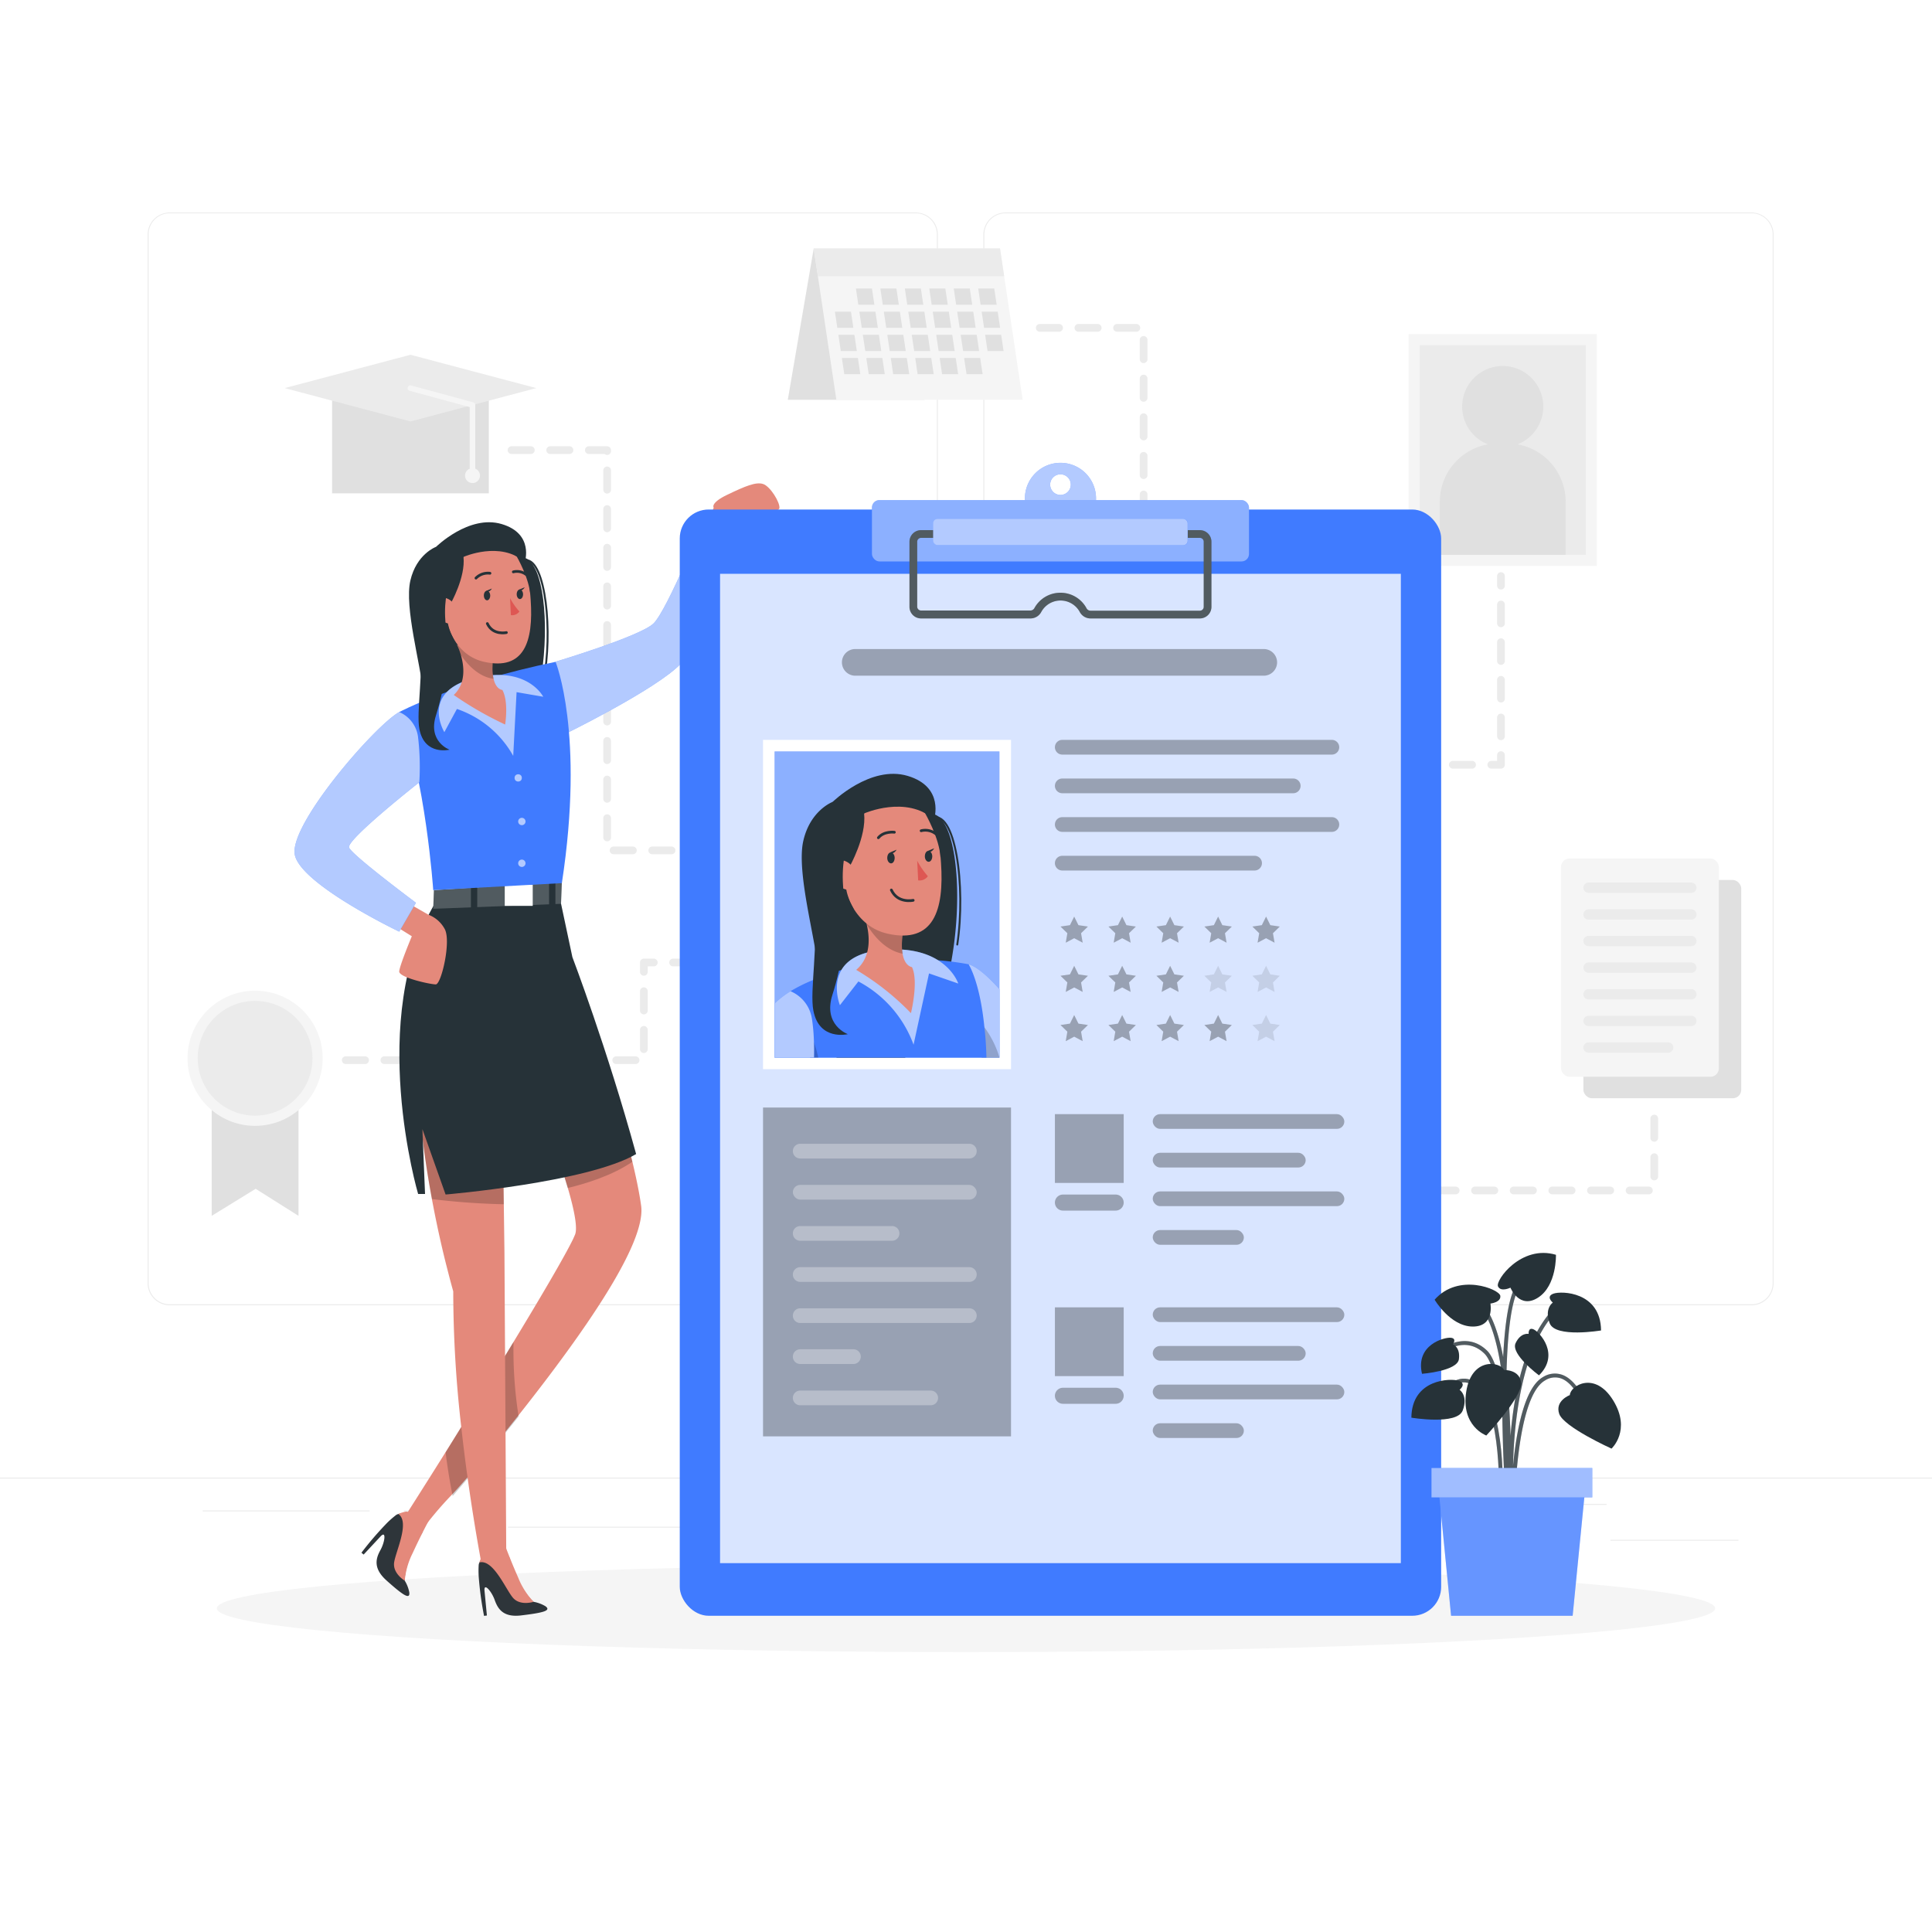 <svg class="animated" id="freepik_stories-profile-data" xmlns="http://www.w3.org/2000/svg" viewBox="0 0 500 500" version="1.1" xmlnsXlink="http://www.w3.org/1999/xlink" xmlnsSvgjs="http://svgjs.com/svgjs"><style>svg#freepik_stories-profile-data:not(.animated) .animable {opacity: 0;}svg#freepik_stories-profile-data.animated #freepik--background-complete--inject-52 {animation: 1s 1 forwards cubic-bezier(.36,-0.01,.5,1.38) fadeIn;animation-delay: 0s;}svg#freepik_stories-profile-data.animated #freepik--Shadow--inject-52 {animation: 1s 1 forwards cubic-bezier(.36,-0.01,.5,1.38) lightSpeedLeft;animation-delay: 0s;}svg#freepik_stories-profile-data.animated #freepik--Character--inject-52 {animation: 1s 1 forwards cubic-bezier(.36,-0.01,.5,1.38) fadeIn;animation-delay: 0s;}svg#freepik_stories-profile-data.animated #freepik--Clipboard--inject-52 {animation: 1s 1 forwards cubic-bezier(.36,-0.01,.5,1.38) zoomIn;animation-delay: 0s;}svg#freepik_stories-profile-data.animated #freepik--Plant--inject-52 {animation: 1s 1 forwards cubic-bezier(.36,-0.01,.5,1.38) slideUp;animation-delay: 0s;}            @keyframes fadeIn {                0% {                    opacity: 0;                }                100% {                    opacity: 1;                }            }                    @keyframes lightSpeedLeft {              from {                transform: translate3d(-50%, 0, 0) skewX(20deg);                opacity: 0;              }              60% {                transform: skewX(-10deg);                opacity: 1;              }              80% {                transform: skewX(2deg);              }              to {                opacity: 1;                transform: translate3d(0, 0, 0);              }            }                    @keyframes zoomIn {                0% {                    opacity: 0;                    transform: scale(0.5);                }                100% {                    opacity: 1;                    transform: scale(1);                }            }                    @keyframes slideUp {                0% {                    opacity: 0;                    transform: translateY(30px);                }                100% {                    opacity: 1;                    transform: inherit;                }            }        </style><g id="freepik--background-complete--inject-52" class="animable" style="transform-origin: 250px 228.23px;"><rect y="382.4" width="500" height="0.25" style="fill: rgb(235, 235, 235); transform-origin: 250px 382.525px;" id="elz37n48ryfh" class="animable"></rect><rect x="416.78" y="398.49" width="33.12" height="0.25" style="fill: rgb(235, 235, 235); transform-origin: 433.34px 398.615px;" id="elnyhaqp1pwm" class="animable"></rect><rect x="322.53" y="401.21" width="8.69" height="0.25" style="fill: rgb(235, 235, 235); transform-origin: 326.875px 401.335px;" id="elxvaztjmk2sh" class="animable"></rect><rect x="396.59" y="389.21" width="19.19" height="0.25" style="fill: rgb(235, 235, 235); transform-origin: 406.185px 389.335px;" id="ela7fl3n9lamq" class="animable"></rect><rect x="52.46" y="390.89" width="43.19" height="0.25" style="fill: rgb(235, 235, 235); transform-origin: 74.055px 391.015px;" id="elqmfb5t807sd" class="animable"></rect><rect x="104.56" y="390.89" width="6.33" height="0.25" style="fill: rgb(235, 235, 235); transform-origin: 107.725px 391.015px;" id="elklu88yiking" class="animable"></rect><rect x="131.47" y="395.11" width="93.68" height="0.25" style="fill: rgb(235, 235, 235); transform-origin: 178.31px 395.235px;" id="elxtf4pngazpq" class="animable"></rect><path d="M237,337.8H43.91a5.71,5.71,0,0,1-5.7-5.71V60.66A5.71,5.71,0,0,1,43.91,55H237a5.71,5.71,0,0,1,5.71,5.71V332.09A5.71,5.71,0,0,1,237,337.8ZM43.91,55.2a5.46,5.46,0,0,0-5.45,5.46V332.09a5.46,5.46,0,0,0,5.45,5.46H237a5.47,5.47,0,0,0,5.46-5.46V60.66A5.47,5.47,0,0,0,237,55.2Z" style="fill: rgb(235, 235, 235); transform-origin: 140.46px 196.4px;" id="eliqc4h7v2i7o" class="animable"></path><path d="M453.31,337.8H260.21a5.72,5.72,0,0,1-5.71-5.71V60.66A5.72,5.72,0,0,1,260.21,55h193.1A5.71,5.71,0,0,1,459,60.66V332.09A5.71,5.71,0,0,1,453.31,337.8ZM260.21,55.2a5.47,5.47,0,0,0-5.46,5.46V332.09a5.47,5.47,0,0,0,5.46,5.46h193.1a5.47,5.47,0,0,0,5.46-5.46V60.66a5.47,5.47,0,0,0-5.46-5.46Z" style="fill: rgb(235, 235, 235); transform-origin: 356.75px 196.4px;" id="elqwdigjlnbkq" class="animable"></path><rect x="364.54" y="86.47" width="48.73" height="59.99" style="fill: rgb(245, 245, 245); transform-origin: 388.905px 116.465px;" id="elpnxf8qcrfo" class="animable"></rect><rect x="367.41" y="89.33" width="43" height="54.25" style="fill: rgb(235, 235, 235); transform-origin: 388.91px 116.455px;" id="eltlszhlqseuq" class="animable"></rect><path d="M405.19,129.89v13.69H372.62V129.89A15.09,15.09,0,0,1,385.08,115a10.5,10.5,0,1,1,7.65,0A15.09,15.09,0,0,1,405.19,129.89Z" style="fill: rgb(224, 224, 224); transform-origin: 388.905px 119.151px;" id="eltqgg6wq4k7" class="animable"></path><rect x="85.94" y="100.44" width="40.57" height="27.24" style="fill: rgb(224, 224, 224); transform-origin: 106.225px 114.06px;" id="elgrcvu5u0wo9" class="animable"></rect><polygon points="106.23 91.81 73.67 100.44 106.23 109.07 138.79 100.44 106.23 91.81" style="fill: rgb(235, 235, 235); transform-origin: 106.23px 100.44px;" id="el6kg04jl27kp" class="animable"></polygon><path d="M123,121.31v-16.5a.72.72,0,0,0-.53-.69l-16.08-4.37a.72.72,0,0,0-.88.5.71.71,0,0,0,.5.88l15.56,4.23v15.93a1.93,1.93,0,1,0,1.43,0Z" style="fill: rgb(245, 245, 245); transform-origin: 114.849px 112.369px;" id="elfx6r2qusdzk" class="animable"></path><polygon points="210.59 64.29 203.88 103.47 239.25 103.47 210.59 64.29" style="fill: rgb(224, 224, 224); transform-origin: 221.565px 83.88px;" id="elj21ns5che3" class="animable"></polygon><polygon points="264.66 103.47 216.45 103.47 210.59 64.29 258.8 64.29 264.66 103.47" style="fill: rgb(245, 245, 245); transform-origin: 237.625px 83.88px;" id="elmxzftxypqv" class="animable"></polygon><polygon points="259.87 71.47 211.66 71.47 210.59 64.29 258.8 64.29 259.87 71.47" style="fill: rgb(235, 235, 235); transform-origin: 235.23px 67.88px;" id="el2vpg89j4huq" class="animable"></polygon><polygon points="226.29 78.86 222.13 78.86 221.51 74.66 225.66 74.66 226.29 78.86" style="fill: rgb(224, 224, 224); transform-origin: 223.9px 76.76px;" id="elsjrytss01qf" class="animable"></polygon><polygon points="232.62 78.86 228.46 78.86 227.84 74.66 231.99 74.66 232.62 78.86" style="fill: rgb(224, 224, 224); transform-origin: 230.23px 76.76px;" id="elmw7fnwxr4" class="animable"></polygon><polygon points="238.95 78.86 234.79 78.86 234.17 74.66 238.32 74.66 238.95 78.86" style="fill: rgb(224, 224, 224); transform-origin: 236.56px 76.76px;" id="elqbv9hocb29" class="animable"></polygon><polygon points="245.28 78.86 241.12 78.86 240.5 74.66 244.65 74.66 245.28 78.86" style="fill: rgb(224, 224, 224); transform-origin: 242.89px 76.76px;" id="eloujbp9x5iw" class="animable"></polygon><polygon points="251.61 78.86 247.45 78.86 246.83 74.66 250.98 74.66 251.61 78.86" style="fill: rgb(224, 224, 224); transform-origin: 249.22px 76.76px;" id="el7lo1vjz4dof" class="animable"></polygon><polygon points="257.94 78.86 253.78 78.86 253.16 74.66 257.31 74.66 257.94 78.86" style="fill: rgb(224, 224, 224); transform-origin: 255.55px 76.76px;" id="el0xs39zvmj1yd" class="animable"></polygon><polygon points="220.85 84.85 216.7 84.85 216.07 80.66 220.23 80.66 220.85 84.85" style="fill: rgb(224, 224, 224); transform-origin: 218.46px 82.755px;" id="elw7ywbrsja5" class="animable"></polygon><polygon points="227.19 84.85 223.03 84.85 222.4 80.66 226.56 80.66 227.19 84.85" style="fill: rgb(224, 224, 224); transform-origin: 224.795px 82.755px;" id="elbwb4tc2axv" class="animable"></polygon><polygon points="233.51 84.85 229.36 84.85 228.73 80.66 232.89 80.66 233.51 84.85" style="fill: rgb(224, 224, 224); transform-origin: 231.12px 82.755px;" id="eldlqdmaxcqg4" class="animable"></polygon><polygon points="239.84 84.85 235.69 84.85 235.06 80.66 239.22 80.66 239.84 84.85" style="fill: rgb(224, 224, 224); transform-origin: 237.45px 82.755px;" id="eldjiw3ese8e" class="animable"></polygon><polygon points="246.17 84.85 242.02 84.85 241.39 80.66 245.55 80.66 246.17 84.85" style="fill: rgb(224, 224, 224); transform-origin: 243.78px 82.755px;" id="elqe2paqbhman" class="animable"></polygon><polygon points="252.5 84.85 248.35 84.85 247.72 80.66 251.88 80.66 252.5 84.85" style="fill: rgb(224, 224, 224); transform-origin: 250.11px 82.755px;" id="el9wtkp6abpxq" class="animable"></polygon><polygon points="258.83 84.85 254.68 84.85 254.05 80.66 258.21 80.66 258.83 84.85" style="fill: rgb(224, 224, 224); transform-origin: 256.44px 82.755px;" id="elsou1d1iffar" class="animable"></polygon><polygon points="221.75 90.85 217.6 90.85 216.97 86.65 221.12 86.65 221.75 90.85" style="fill: rgb(224, 224, 224); transform-origin: 219.36px 88.75px;" id="ellhx1gzy2ebn" class="animable"></polygon><polygon points="228.08 90.85 223.93 90.85 223.3 86.65 227.45 86.65 228.08 90.85" style="fill: rgb(224, 224, 224); transform-origin: 225.69px 88.75px;" id="els57s63ovv9k" class="animable"></polygon><polygon points="234.41 90.85 230.26 90.85 229.63 86.65 233.78 86.65 234.41 90.85" style="fill: rgb(224, 224, 224); transform-origin: 232.02px 88.75px;" id="elaby1pbvove" class="animable"></polygon><polygon points="240.74 90.85 236.59 90.85 235.96 86.65 240.11 86.65 240.74 90.85" style="fill: rgb(224, 224, 224); transform-origin: 238.35px 88.75px;" id="elwpifa9flhv7" class="animable"></polygon><polygon points="247.07 90.85 242.92 90.85 242.29 86.65 246.44 86.65 247.07 90.85" style="fill: rgb(224, 224, 224); transform-origin: 244.68px 88.75px;" id="el5kfhvof17rg" class="animable"></polygon><polygon points="253.4 90.85 249.25 90.85 248.62 86.65 252.77 86.65 253.4 90.85" style="fill: rgb(224, 224, 224); transform-origin: 251.01px 88.75px;" id="elfzlnbl2xf2" class="animable"></polygon><polygon points="259.73 90.85 255.58 90.85 254.95 86.65 259.1 86.65 259.73 90.85" style="fill: rgb(224, 224, 224); transform-origin: 257.34px 88.75px;" id="el8hjsbamufm5" class="animable"></polygon><polygon points="222.65 96.84 218.5 96.84 217.87 92.65 222.02 92.65 222.65 96.84" style="fill: rgb(224, 224, 224); transform-origin: 220.26px 94.745px;" id="elw7prbk70sh" class="animable"></polygon><polygon points="228.98 96.84 224.82 96.84 224.2 92.65 228.35 92.65 228.98 96.84" style="fill: rgb(224, 224, 224); transform-origin: 226.59px 94.745px;" id="elxcrdtrn7n5o" class="animable"></polygon><polygon points="235.31 96.84 231.15 96.84 230.53 92.65 234.68 92.65 235.31 96.84" style="fill: rgb(224, 224, 224); transform-origin: 232.92px 94.745px;" id="elxj6pyiv8dc" class="animable"></polygon><polygon points="241.64 96.84 237.48 96.84 236.86 92.65 241.01 92.65 241.64 96.84" style="fill: rgb(224, 224, 224); transform-origin: 239.25px 94.745px;" id="elvfhmawe2s3q" class="animable"></polygon><polygon points="247.97 96.84 243.81 96.84 243.19 92.65 247.34 92.65 247.97 96.84" style="fill: rgb(224, 224, 224); transform-origin: 245.58px 94.745px;" id="elhgfsv8qrr7o" class="animable"></polygon><polygon points="254.3 96.84 250.14 96.84 249.51 92.65 253.67 92.65 254.3 96.84" style="fill: rgb(224, 224, 224); transform-origin: 251.905px 94.745px;" id="ely5cd12lfgv" class="animable"></polygon><rect x="409.78" y="227.74" width="40.85" height="56.49" rx="2.19" style="fill: rgb(224, 224, 224); transform-origin: 430.205px 255.985px;" id="elt7slhl958a" class="animable"></rect><rect x="403.99" y="222.18" width="40.85" height="56.49" rx="2.19" style="fill: rgb(245, 245, 245); transform-origin: 424.415px 250.425px;" id="el60objf5i4n6" class="animable"></rect><path d="M437.72,231.07H411.11a1.32,1.32,0,0,1-1.33-1.33h0a1.33,1.33,0,0,1,1.33-1.33h26.61a1.33,1.33,0,0,1,1.33,1.33h0A1.32,1.32,0,0,1,437.72,231.07Z" style="fill: rgb(235, 235, 235); transform-origin: 424.415px 229.74px;" id="el0rm4c8x7tlta" class="animable"></path><path d="M437.72,238H411.11a1.33,1.33,0,0,1-1.33-1.33h0a1.33,1.33,0,0,1,1.33-1.34h26.61a1.33,1.33,0,0,1,1.33,1.34h0A1.33,1.33,0,0,1,437.72,238Z" style="fill: rgb(235, 235, 235); transform-origin: 424.415px 236.665px;" id="elnr9qvngvhf" class="animable"></path><path d="M437.72,244.86H411.11a1.32,1.32,0,0,1-1.33-1.33h0a1.33,1.33,0,0,1,1.33-1.33h26.61a1.33,1.33,0,0,1,1.33,1.33h0A1.32,1.32,0,0,1,437.72,244.86Z" style="fill: rgb(235, 235, 235); transform-origin: 424.415px 243.53px;" id="elze919xxnz9" class="animable"></path><path d="M437.72,251.76H411.11a1.33,1.33,0,0,1-1.33-1.33h0a1.33,1.33,0,0,1,1.33-1.34h26.61a1.33,1.33,0,0,1,1.33,1.34h0A1.33,1.33,0,0,1,437.72,251.76Z" style="fill: rgb(235, 235, 235); transform-origin: 424.415px 250.425px;" id="elf7z61jooled" class="animable"></path><path d="M437.72,258.65H411.11a1.32,1.32,0,0,1-1.33-1.33h0a1.32,1.32,0,0,1,1.33-1.33h26.61a1.32,1.32,0,0,1,1.33,1.33h0A1.32,1.32,0,0,1,437.72,258.65Z" style="fill: rgb(235, 235, 235); transform-origin: 424.415px 257.32px;" id="el9zt73x8m2gs" class="animable"></path><path d="M437.72,265.55H411.11a1.33,1.33,0,0,1-1.33-1.34h0a1.33,1.33,0,0,1,1.33-1.33h26.61a1.33,1.33,0,0,1,1.33,1.33h0A1.33,1.33,0,0,1,437.72,265.55Z" style="fill: rgb(235, 235, 235); transform-origin: 424.415px 264.215px;" id="el9lpcm1zatjc" class="animable"></path><path d="M431.72,272.44H411.11a1.33,1.33,0,0,1-1.33-1.33h0a1.32,1.32,0,0,1,1.33-1.33h20.61a1.32,1.32,0,0,1,1.33,1.33h0A1.33,1.33,0,0,1,431.72,272.44Z" style="fill: rgb(235, 235, 235); transform-origin: 421.415px 271.11px;" id="elkefn235jran" class="animable"></path><line x1="388.45" y1="149.08" x2="388.45" y2="151.58" style="fill: none; stroke: rgb(235, 235, 235); stroke-linecap: round; stroke-linejoin: round; stroke-width: 2px; transform-origin: 388.45px 150.33px;" id="elddjme9cxub" class="animable"></line><line x1="388.45" y1="156.45" x2="388.45" y2="192.98" style="fill: none; stroke: rgb(235, 235, 235); stroke-linecap: round; stroke-linejoin: round; stroke-width: 2px; stroke-dasharray: 4.872, 4.872; transform-origin: 388.45px 174.715px;" id="el7h0cey2kyp" class="animable"></line><polyline points="388.45 195.42 388.45 197.92 385.95 197.92" style="fill: none; stroke: rgb(235, 235, 235); stroke-linecap: round; stroke-linejoin: round; stroke-width: 2px; transform-origin: 387.2px 196.67px;" id="el43wa2srvtz6" class="animable"></polyline><line x1="380.97" y1="197.92" x2="293.85" y2="197.92" style="fill: none; stroke: rgb(235, 235, 235); stroke-linecap: round; stroke-linejoin: round; stroke-width: 2px; stroke-dasharray: 4.978, 4.978; transform-origin: 337.41px 197.92px;" id="elua1vyk731u" class="animable"></line><polyline points="291.36 197.92 288.86 197.92 288.86 200.42" style="fill: none; stroke: rgb(235, 235, 235); stroke-linecap: round; stroke-linejoin: round; stroke-width: 2px; transform-origin: 290.11px 199.17px;" id="elhhkxtie1jet" class="animable"></polyline><line x1="288.86" y1="205.73" x2="288.86" y2="213.7" style="fill: none; stroke: rgb(235, 235, 235); stroke-linecap: round; stroke-linejoin: round; stroke-width: 2px; stroke-dasharray: 5.313, 5.313; transform-origin: 288.86px 209.715px;" id="elhdzqlebp2zq" class="animable"></line><polyline points="288.86 216.36 288.86 218.86 286.36 218.86" style="fill: none; stroke: rgb(235, 235, 235); stroke-linecap: round; stroke-linejoin: round; stroke-width: 2px; transform-origin: 287.61px 217.61px;" id="eli00845jo4v7" class="animable"></polyline><line x1="280.83" y1="218.86" x2="272.52" y2="218.86" style="fill: none; stroke: rgb(235, 235, 235); stroke-linecap: round; stroke-linejoin: round; stroke-width: 2px; stroke-dasharray: 5.537, 5.537; transform-origin: 276.675px 218.86px;" id="eln5fsc25vtm" class="animable"></line><line x1="269.75" y1="218.86" x2="267.25" y2="218.86" style="fill: none; stroke: rgb(235, 235, 235); stroke-linecap: round; stroke-linejoin: round; stroke-width: 2px; transform-origin: 268.5px 218.86px;" id="elwkayccgekcs" class="animable"></line><polyline points="428.12 289.48 428.12 308.09 288.86 308.09 288.86 249.09 269.09 249.09" style="fill: none; stroke: rgb(235, 235, 235); stroke-linecap: round; stroke-linejoin: round; stroke-width: 2px; stroke-dasharray: 5; transform-origin: 348.605px 278.59px;" id="elk2l9zq6iv5p" class="animable"></polyline><polyline points="269.09 84.85 295.97 84.85 295.97 189.15 246.83 189.15" style="fill: none; stroke: rgb(235, 235, 235); stroke-linecap: round; stroke-linejoin: round; stroke-width: 2px; stroke-dasharray: 5; transform-origin: 271.4px 137px;" id="eleznxg256tcq" class="animable"></polyline><polyline points="132.38 116.49 157.13 116.49 157.13 220.08 194.47 220.08" style="fill: none; stroke: rgb(235, 235, 235); stroke-linecap: round; stroke-linejoin: round; stroke-width: 2px; stroke-dasharray: 5; transform-origin: 163.425px 168.285px;" id="eldlag42cj9ai" class="animable"></polyline><polygon points="77.25 314.66 66.16 307.66 54.79 314.66 54.79 277.28 77.25 277.28 77.25 314.66" style="fill: rgb(224, 224, 224); transform-origin: 66.02px 295.97px;" id="el74keob67r9l" class="animable"></polygon><g id="elsfsj84feg9d"><circle cx="66.02" cy="273.88" r="17.49" style="fill: rgb(245, 245, 245); transform-origin: 66.02px 273.88px; transform: rotate(-45deg);" class="animable"></circle></g><g id="eleb5wr3wa1ju"><circle cx="66.02" cy="273.88" r="14.85" style="fill: rgb(235, 235, 235); transform-origin: 66.02px 273.88px; transform: rotate(-45deg);" class="animable"></circle></g><polyline points="89.48 274.37 166.63 274.37 166.63 249.09 194.47 249.09" style="fill: none; stroke: rgb(235, 235, 235); stroke-linecap: round; stroke-linejoin: round; stroke-width: 2px; stroke-dasharray: 5; transform-origin: 141.975px 261.73px;" id="el9oflp5jz4fc" class="animable"></polyline></g><g id="freepik--Shadow--inject-52" class="animable" style="transform-origin: 250px 416.24px;"><ellipse id="freepik--path--inject-52" cx="250" cy="416.24" rx="193.89" ry="11.32" style="fill: rgb(245, 245, 245); transform-origin: 250px 416.24px;" class="animable"></ellipse></g><g id="freepik--Character--inject-52" class="animable" style="transform-origin: 138.971px 271.644px;"><path d="M112.78,141.55s-5,1.85-6.58,8.7,2.62,21.63,3.29,28.62-7,21.16,12.93,22.45,22.81-53.09,13.58-56.89S112.78,141.55,112.78,141.55Z" style="fill: rgb(38, 50, 56); transform-origin: 123.439px 171.397px;" id="el3brfpacz1w" class="animable"></path><path d="M135.06,145.22c5.56-2.62,7.94,15.48,6,28.54" style="fill: none; stroke: rgb(38, 50, 56); stroke-linecap: round; stroke-linejoin: round; stroke-width: 0.5px; transform-origin: 138.393px 159.362px;" id="elryyyu2q0iv" class="animable"></path><path d="M182.33,137.91l2.37-6.52s-1-1.19,3.56-3.37,7.34-3.36,9.21-2.77,4.44,4.8,4.24,6.26S189.05,135,189.05,135l-1.78,5Z" style="fill: rgb(228, 137, 123); transform-origin: 192.026px 132.549px;" id="eljq8cu7jtu2" class="animable"></path><path d="M143.78,171.25s21.76-6.53,25.32-9.87,13.63-28.22,13.63-28.22l7.31,3s-7.49,28.9-13.82,35.59-30.66,18.55-30.66,18.55Z" style="fill: rgb(64, 123, 255); transform-origin: 166.91px 161.73px;" id="eld7h089oujgk" class="animable"></path><g id="el0xv9oadyhy0l"><path d="M143.78,171.25s21.76-6.53,25.32-9.87,13.63-28.22,13.63-28.22l7.31,3s-7.49,28.9-13.82,35.59-30.66,18.55-30.66,18.55Z" style="fill: rgb(255, 255, 255); opacity: 0.6; isolation: isolate; transform-origin: 166.91px 161.73px;" class="animable"></path></g><path d="M104.42,393.06l4.83,2.84a92.41,92.41,0,0,1,7.34-8.7h0c1.4-1.48,2.87-3.12,4.4-4.88,3.06-3.51,6.37-7.52,9.84-11.83l3.11-3.89C146,351.38,159.1,333.5,164,321.41c1.52-3.76,2.26-7,1.93-9.34-1-7.22-3.8-18.09-7-28.59-4.88-16.05-10.37-31.26-10.37-31.26l-13.49,22.85s4.14,9.87,7.91,20.38c3.71,10.32,7.06,21.27,5.82,24.12-.12.28-.27.61-.44,1-2.24,4.64-8.44,15.15-15.48,26.76l-2.15,3.53c-3.78,6.2-7.71,12.57-11.35,18.42-1.42,2.3-2.8,4.52-4.11,6.62C109.05,385.83,104.42,393.06,104.42,393.06Z" style="fill: rgb(228, 137, 123); transform-origin: 135.214px 324.06px;" id="elv84wop9q5gl" class="animable"></path><g id="el3nzr8thb35s"><path d="M134.22,366.59c-6.38,8-12.51,15.3-17.07,20.6-.65-3.26-1.31-7.12-1.83-11.33,5.27-8.46,11.72-18.9,17.58-28.57A110.64,110.64,0,0,0,134.22,366.59Z" style="opacity: 0.2; isolation: isolate; transform-origin: 124.77px 367.24px;" class="animable"></path></g><path d="M110.14,300.47c1.67,11.39,4,21.71,5.6,27.86.93,3.69,1.56,5.87,1.56,5.87a308.47,308.47,0,0,0,2.06,35c.51,4.58,1.06,9,1.63,13.07,2.1,15.14,4.31,26,4.31,26l5.75-.75-.22-37.09-.12-19.66-.16-26.75-.06-4.66-.28-20.34-.41-30-20-9C107.12,271.47,108.12,286.75,110.14,300.47Z" style="fill: rgb(228, 137, 123); transform-origin: 119.611px 334.145px;" id="el8mc0g3g3g6e" class="animable"></path><g id="ellv5yda8kz6"><path d="M163.66,300.66c-5.11,3.53-12,5.65-16.73,6.79-1.09-3.73-2.5-7.92-4-12-3.77-10.51-7.91-20.38-7.91-20.38l13.49-22.85s5.49,15.21,10.37,31.26C160.7,289.32,162.36,295.28,163.66,300.66Z" style="opacity: 0.2; isolation: isolate; transform-origin: 149.34px 279.835px;" class="animable"></path></g><g id="el53xwrwgpcdo"><path d="M130.38,311.66a185,185,0,0,1-18.59-1.34c-.58-3.13-1.15-6.44-1.65-9.85-2-13.72-3-29-.34-40.4l20,9,.41,30Z" style="opacity: 0.2; isolation: isolate; transform-origin: 119.284px 285.865px;" class="animable"></path></g><path d="M164.63,298.67c-12.51,7.35-49.31,10.47-49.31,10.47l-6-16.92L110,309h-1.79s-13.44-45.5,4.42-75.32l32-2.47,3.5,16.48S157.11,271.27,164.63,298.67Z" style="fill: rgb(38, 50, 56); transform-origin: 133.994px 270.175px;" id="elr4zezgb5js" class="animable"></path><path d="M141.16,415.69a9.06,9.06,0,0,0-3.06-1.14h0s-3.54-2.63-6.34-11.68l-4.21-.48a3.49,3.49,0,0,0-3.48,2,1.9,1.9,0,0,0-.18.57,24,24,0,0,0,0,3.06,85.44,85.44,0,0,0,1.38,10.17l.74-.1-.62-6.42c-.2-2.18,1.82.12,2.63,2.39s2.16,4.6,6.92,4C140.49,417.39,142.76,416.85,141.16,415.69Z" style="fill: rgb(46, 53, 58); transform-origin: 132.751px 410.283px;" id="elmktlz8rz2" class="animable"></path><path d="M130.6,399.67s1.5,4.09,3.5,8.59a19.58,19.58,0,0,0,4,6.29s-3.48,1.13-5.35-1.05-5.09-10.05-8.68-9.14a8.21,8.21,0,0,1,.8-1.83C125.41,401.64,130.6,399.67,130.6,399.67Z" style="fill: rgb(228, 137, 123); transform-origin: 131.085px 407.256px;" id="el6mgotx1u22" class="animable"></path><path d="M105.93,412.14a8.93,8.93,0,0,0-1.18-3.06h0s-.37-4.39,4.55-12.48l-2.43-3.47a3.49,3.49,0,0,0-3.78-1.31,2.24,2.24,0,0,0-.55.24,24.72,24.72,0,0,0-2.3,2,85,85,0,0,0-6.7,7.78l.57.48,4.4-4.72c1.5-1.59,1.11,1.45-.05,3.55s-2,4.67,1.56,7.87C104.21,412.76,106.12,414.1,105.93,412.14Z" style="fill: rgb(46, 53, 58); transform-origin: 101.42px 402.363px;" id="eluamu2wjwvb" class="animable"></path><path d="M110.93,393.6s-2.07,3.84-4.12,8.32a19.7,19.7,0,0,0-2.06,7.16s-3.14-1.85-2.75-4.7,4.15-10.46,1.09-12.56a8.66,8.66,0,0,1,1.9-.61C106,391,110.93,393.6,110.93,393.6Z" style="fill: rgb(228, 137, 123); transform-origin: 106.448px 400.139px;" id="elas65qpmv1sg" class="animable"></path><polygon points="112.3 230.37 112.12 235.2 145.19 233.91 145.41 228.2 112.3 230.37" style="fill: rgb(38, 50, 56); transform-origin: 128.765px 231.7px;" id="el7wbl4noytob" class="animable"></polygon><g id="elz9qyc7ab4f"><polygon points="112.3 230.37 112.12 235.2 145.19 233.91 145.41 228.2 112.3 230.37" style="fill: rgb(255, 255, 255); opacity: 0.2; isolation: isolate; transform-origin: 128.765px 231.7px;" class="animable"></polygon></g><g id="el3n3vtcmfcrs"><rect x="121.87" y="228.77" width="1.64" height="8.35" style="fill: rgb(38, 50, 56); transform-origin: 122.69px 232.945px; transform: rotate(-0.77deg);" class="animable"></rect></g><g id="elrmmj3q7e347"><rect x="130.63" y="228.95" width="7.24" height="5.49" style="fill: rgb(255, 255, 255); transform-origin: 134.25px 231.695px; transform: rotate(-2.96deg);" class="animable"></rect></g><g id="el4fi8wnyhdvw"><rect x="142.1" y="227.31" width="1.64" height="8.35" style="fill: rgb(38, 50, 56); transform-origin: 142.92px 231.485px; transform: rotate(-0.76deg);" class="animable"></rect></g><path d="M103.32,232.41l7.56,4.32a8,8,0,0,1,4.15,3.59c1.85,3-.81,14.44-2.25,14.44s-9.57-1.78-9.46-3.36,3.26-9.1,3.26-9.1l-7.31-4.55Z" style="fill: rgb(228, 137, 123); transform-origin: 107.466px 243.585px;" id="eltwuu30jkxc" class="animable"></path><path d="M112.12,230.36s-2-29.32-8.8-46.08c0,0,14-7.52,40.46-13,0,0,7.58,18.45,1.63,57.27Z" style="fill: rgb(64, 123, 255); transform-origin: 125.505px 200.82px;" id="el1a5ntk4e955" class="animable"></path><g id="el40p7v3i67yt"><circle cx="134.11" cy="201.32" r="0.94" style="fill: rgb(255, 255, 255); opacity: 0.6; isolation: isolate; transform-origin: 134.11px 201.32px;" class="animable"></circle></g><g id="ele0v3nziutal"><path d="M136,212.7a.95.95,0,0,1-1.89,0,.95.95,0,1,1,1.89,0Z" style="fill: rgb(255, 255, 255); opacity: 0.6; isolation: isolate; transform-origin: 135.055px 212.603px;" class="animable"></path></g><g id="elvw8yy9mmuh"><path d="M136,223.51a.95.95,0,0,1-1.89,0,.95.95,0,1,1,1.89,0Z" style="fill: rgb(255, 255, 255); opacity: 0.6; isolation: isolate; transform-origin: 135.055px 223.413px;" class="animable"></path></g><path d="M103.32,184.28c-6.22,3.42-28.77,29.34-27,37.05s27,19.78,27,19.78l4.33-7.47s-16.52-12.31-17.31-14.29,18.18-16.9,18.18-16.9a66,66,0,0,0-.35-11.87A8.13,8.13,0,0,0,103.32,184.28Z" style="fill: rgb(64, 123, 255); transform-origin: 92.431px 212.695px;" id="elfzm8s9lgt55" class="animable"></path><g id="ely61w2uc28be"><path d="M103.32,184.28c-6.22,3.42-28.77,29.34-27,37.05s27,19.78,27,19.78l4.33-7.47s-16.52-12.31-17.31-14.29,18.18-16.9,18.18-16.9a66,66,0,0,0-.35-11.87A8.13,8.13,0,0,0,103.32,184.28Z" style="fill: rgb(255, 255, 255); opacity: 0.6; isolation: isolate; transform-origin: 92.431px 212.695px;" class="animable"></path></g><path d="M115,189.48s-6.33-10.34,7.52-13.91,18.07,4.75,18.07,4.75l-6.9-1.19-.87,16.49a26.46,26.46,0,0,0-14.57-12.14Z" style="fill: rgb(64, 123, 255); transform-origin: 127.073px 185.15px;" id="elywg9orje7z" class="animable"></path><g id="elj2hck6f52ea"><path d="M115,189.48s-6.33-10.34,7.52-13.91,18.07,4.75,18.07,4.75l-6.9-1.19-.87,16.49a26.46,26.46,0,0,0-14.57-12.14Z" style="fill: rgb(255, 255, 255); opacity: 0.6; isolation: isolate; transform-origin: 127.073px 185.15px;" class="animable"></path></g><path d="M130.73,187.51a90.45,90.45,0,0,1-13.3-7.65c3.25-3.06,2.66-7.58,1.83-10.4a16.16,16.16,0,0,0-1-2.6l9.57,1.79a27.54,27.54,0,0,0-.37,4,12.07,12.07,0,0,0,.27,3c.65,2.86,2.28,2.9,2.28,2.9C131.71,181.68,130.73,187.51,130.73,187.51Z" style="fill: rgb(228, 137, 123); transform-origin: 124.221px 177.185px;" id="elgm69kpr677m" class="animable"></path><g id="el71ngq0vbuft"><path d="M127.48,172.68a12.07,12.07,0,0,0,.27,3c-3.8-.5-6.68-3.54-8.49-6.18a16.16,16.16,0,0,0-1-2.6l9.57,1.79A27.54,27.54,0,0,0,127.48,172.68Z" style="opacity: 0.2; isolation: isolate; transform-origin: 123.045px 171.29px;" class="animable"></path></g><path d="M125.58,141.71c10.31,0,11.17,5,11.76,13.57.74,10.72-1.65,18.34-12.06,16C111.15,168.16,111.75,141.71,125.58,141.71Z" style="fill: rgb(228, 137, 123); transform-origin: 126.203px 156.707px;" id="elnp9x8pw8arl" class="animable"></path><path d="M132,154.8a17.49,17.49,0,0,0,2.42,3.46,2.31,2.31,0,0,1-2.2.94Z" style="fill: rgb(222, 87, 83); transform-origin: 133.21px 157.011px;" id="elcu96fxowte" class="animable"></path><path d="M126.87,154.11c0,.68-.35,1.24-.8,1.25s-.84-.53-.85-1.22.34-1.24.79-1.25S126.85,153.42,126.87,154.11Z" style="fill: rgb(38, 50, 56); transform-origin: 126.045px 154.125px;" id="eluq7otdlnmhe" class="animable"></path><path d="M125.83,152.92l1.47-.61S126.59,153.58,125.83,152.92Z" style="fill: rgb(38, 50, 56); transform-origin: 126.565px 152.71px;" id="elww5m71syiz" class="animable"></path><path d="M135.37,153.79c0,.68-.35,1.24-.8,1.25s-.84-.54-.85-1.22.34-1.25.8-1.26S135.35,153.1,135.37,153.79Z" style="fill: rgb(38, 50, 56); transform-origin: 134.545px 153.8px;" id="elkmbczn91set" class="animable"></path><path d="M134.33,152.6l1.47-.61S135.09,153.25,134.33,152.6Z" style="fill: rgb(38, 50, 56); transform-origin: 135.065px 152.388px;" id="elpj6u619fmd" class="animable"></path><path d="M126.8,148.36a4.35,4.35,0,0,0-3.62,1.25" style="fill: none; stroke: rgb(38, 50, 56); stroke-linecap: round; stroke-linejoin: round; stroke-width: 0.708px; transform-origin: 124.99px 148.968px;" id="el25xljr9j2ej" class="animable"></path><path d="M132.85,148a3.9,3.9,0,0,1,3.32.69" style="fill: none; stroke: rgb(38, 50, 56); stroke-linecap: round; stroke-linejoin: round; stroke-width: 0.708px; transform-origin: 134.51px 148.287px;" id="elyc9ijl9lgis" class="animable"></path><path d="M116.62,156.23s3.91-6.84,3.33-12.12c0,0,5.88-6.06,13.79-.07,0,0,3.3,5.69,3.51,10.12,0,0,1.64-14.87-12.67-15.24s-14.3,20.58-6.92,26.84C117.66,165.76,114.2,160.5,116.62,156.23Z" style="fill: rgb(38, 50, 56); transform-origin: 125.042px 152.338px;" id="el23skdqdcf9" class="animable"></path><path d="M118,158a3.65,3.65,0,0,0-3.93-3.35c-2.58.28-3.82,5.57,2.6,6.86C117.57,161.68,118.09,160.79,118,158Z" style="fill: rgb(228, 137, 123); transform-origin: 114.993px 158.084px;" id="eltyll21t9k4h" class="animable"></path><path d="M131.05,163.71s-3.49.79-4.93-2.33" style="fill: none; stroke: rgb(38, 50, 56); stroke-linecap: round; stroke-linejoin: round; stroke-width: 0.708px; transform-origin: 128.585px 162.59px;" id="eljmc4j9ybz6o" class="animable"></path><path d="M120,144.11s9.52-4.22,15.82,1.35c0,0,2.47-7.34-6-9.84s-17,5.93-17,5.93Z" style="fill: rgb(38, 50, 56); transform-origin: 124.488px 140.308px;" id="elc6c1j5xg3jt" class="animable"></path><path d="M120,144.11s-5.55,5.48-4.75,16.4-.25,17.81-2.42,24.64,3.51,8.87,3.51,8.87-6.47,1.6-7.8-5.33c-.88-4.54,1.2-14.38.16-26.1S111.78,142.58,120,144.11Z" style="fill: rgb(38, 50, 56); transform-origin: 114.159px 169.054px;" id="elb6ykqe87tsj" class="animable"></path></g><g id="freepik--Clipboard--inject-52" class="animable" style="transform-origin: 274.445px 268.97px;"><path d="M274.45,119.78a9.2,9.2,0,1,0,9.2,9.2A9.2,9.2,0,0,0,274.45,119.78Zm0,8.31a2.67,2.67,0,1,1,2.67-2.67A2.67,2.67,0,0,1,274.45,128.09Z" style="fill: rgb(64, 123, 255); transform-origin: 274.45px 128.98px;" id="elc110fgbluzn" class="animable"></path><g id="elargk11b6f4n"><path d="M274.45,119.78a9.2,9.2,0,1,0,9.2,9.2A9.2,9.2,0,0,0,274.45,119.78Zm0,8.31a2.67,2.67,0,1,1,2.67-2.67A2.67,2.67,0,0,1,274.45,128.09Z" style="fill: rgb(255, 255, 255); opacity: 0.6; isolation: isolate; transform-origin: 274.45px 128.98px;" class="animable"></path></g><rect x="175.92" y="131.86" width="197.05" height="286.3" rx="7.49" style="fill: rgb(64, 123, 255); transform-origin: 274.445px 275.01px;" id="elqjgnr8hj0d" class="animable"></rect><g id="el43dht29jquj"><rect x="186.35" y="148.5" width="176.19" height="256.04" style="fill: rgb(255, 255, 255); opacity: 0.8; isolation: isolate; transform-origin: 274.445px 276.52px;" class="animable"></rect></g><rect x="225.66" y="129.42" width="97.58" height="15.88" rx="1.93" style="fill: rgb(64, 123, 255); transform-origin: 274.45px 137.36px;" id="el7xmetma0qq" class="animable"></rect><g id="elfmgvu28yomw"><rect x="225.66" y="129.42" width="97.58" height="15.88" rx="1.93" style="fill: rgb(255, 255, 255); opacity: 0.4; isolation: isolate; transform-origin: 274.45px 137.36px;" class="animable"></rect></g><path d="M310.52,160.05H282.28a3.15,3.15,0,0,1-2.82-1.64,5.67,5.67,0,0,0-10,0,3.16,3.16,0,0,1-2.82,1.64H238.37a3,3,0,0,1-3-3V140.2a3,3,0,0,1,3-3h72.15a3,3,0,0,1,3,3V157A3,3,0,0,1,310.52,160.05Zm-36.07-6.65a7.64,7.64,0,0,1,6.77,4.07,1.19,1.19,0,0,0,1.06.58h28.24a1,1,0,0,0,1-1V140.2a1,1,0,0,0-1-1H238.37a1,1,0,0,0-1,1V157a1,1,0,0,0,1,1h28.26a1.18,1.18,0,0,0,1.05-.58A7.65,7.65,0,0,1,274.45,153.4Z" style="fill: rgb(38, 50, 56); transform-origin: 274.445px 148.625px;" id="el1fsl6jn3bu9" class="animable"></path><g id="elfoerf7abw7"><g style="opacity: 0.2; isolation: isolate; transform-origin: 274.445px 148.625px;" class="animable"><path d="M310.52,160.05H282.28a3.15,3.15,0,0,1-2.82-1.64,5.67,5.67,0,0,0-10,0,3.16,3.16,0,0,1-2.82,1.64H238.37a3,3,0,0,1-3-3V140.2a3,3,0,0,1,3-3h72.15a3,3,0,0,1,3,3V157A3,3,0,0,1,310.52,160.05Zm-36.07-6.65a7.64,7.64,0,0,1,6.77,4.07,1.19,1.19,0,0,0,1.06.58h28.24a1,1,0,0,0,1-1V140.2a1,1,0,0,0-1-1H238.37a1,1,0,0,0-1,1V157a1,1,0,0,0,1,1h28.26a1.18,1.18,0,0,0,1.05-.58A7.65,7.65,0,0,1,274.45,153.4Z" style="fill: rgb(255, 255, 255); transform-origin: 274.445px 148.625px;" id="el7xig7q079ox" class="animable"></path></g></g><rect x="241.53" y="134.27" width="65.87" height="6.82" rx="1.16" style="fill: rgb(64, 123, 255); transform-origin: 274.465px 137.68px;" id="el3q5kyiimgal" class="animable"></rect><g id="elbsi1ztad0ih"><rect x="241.5" y="134.27" width="65.87" height="6.82" rx="1.16" style="fill: rgb(255, 255, 255); opacity: 0.6; isolation: isolate; transform-origin: 274.435px 137.68px;" class="animable"></rect></g><g id="eloo3x5jzv6"><rect x="273.01" y="288.34" width="17.8" height="17.8" style="opacity: 0.3; isolation: isolate; transform-origin: 281.91px 297.24px;" class="animable"></rect></g><g id="el2lcfmra5ev5"><path d="M288.73,313.3H275.09a2.08,2.08,0,0,1-2.08-2.08h0a2.08,2.08,0,0,1,2.08-2.07h13.64a2.08,2.08,0,0,1,2.08,2.07h0A2.08,2.08,0,0,1,288.73,313.3Z" style="opacity: 0.3; isolation: isolate; transform-origin: 281.91px 311.225px;" class="animable"></path></g><g id="el7xowphv0779"><rect x="298.33" y="288.34" width="49.58" height="3.81" rx="1.9" style="opacity: 0.3; isolation: isolate; transform-origin: 323.12px 290.245px;" class="animable"></rect></g><g id="elzqzcs82tx4r"><rect x="298.33" y="298.34" width="39.58" height="3.81" rx="1.9" style="opacity: 0.3; isolation: isolate; transform-origin: 318.12px 300.245px;" class="animable"></rect></g><g id="eldlrj8epbv6w"><rect x="298.33" y="308.34" width="49.58" height="3.81" rx="1.9" style="opacity: 0.3; isolation: isolate; transform-origin: 323.12px 310.245px;" class="animable"></rect></g><g id="el8k3qagnt4sb"><rect x="298.33" y="318.34" width="23.58" height="3.81" rx="1.9" style="opacity: 0.3; isolation: isolate; transform-origin: 310.12px 320.245px;" class="animable"></rect></g><g id="elvg3gx51hldk"><path d="M327.06,174.87H221.34a3.46,3.46,0,0,1-3.45-3.45h0a3.45,3.45,0,0,1,3.45-3.45H327.06a3.45,3.45,0,0,1,3.45,3.45h0A3.46,3.46,0,0,1,327.06,174.87Z" style="opacity: 0.3; isolation: isolate; transform-origin: 274.2px 171.42px;" class="animable"></path></g><g id="ellaemkgvmd8n"><path d="M344.69,195.29H274.91a1.91,1.91,0,0,1-1.9-1.91h0a1.9,1.9,0,0,1,1.9-1.9h69.78a1.9,1.9,0,0,1,1.9,1.9h0A1.91,1.91,0,0,1,344.69,195.29Z" style="opacity: 0.3; isolation: isolate; transform-origin: 309.8px 193.385px;" class="animable"></path></g><g id="elyt59pj5iomh"><path d="M334.69,205.29H274.91a1.91,1.91,0,0,1-1.9-1.91h0a1.9,1.9,0,0,1,1.9-1.9h59.78a1.9,1.9,0,0,1,1.9,1.9h0A1.91,1.91,0,0,1,334.69,205.29Z" style="opacity: 0.3; isolation: isolate; transform-origin: 304.8px 203.385px;" class="animable"></path></g><g id="el4akyges11b2"><path d="M344.69,215.29H274.91a1.91,1.91,0,0,1-1.9-1.91h0a1.9,1.9,0,0,1,1.9-1.9h69.78a1.9,1.9,0,0,1,1.9,1.9h0A1.91,1.91,0,0,1,344.69,215.29Z" style="opacity: 0.3; isolation: isolate; transform-origin: 309.8px 213.385px;" class="animable"></path></g><g id="elejee6gt05kl"><path d="M324.69,225.29H274.91a1.91,1.91,0,0,1-1.9-1.91h0a1.9,1.9,0,0,1,1.9-1.9h49.78a1.9,1.9,0,0,1,1.9,1.9h0A1.91,1.91,0,0,1,324.69,225.29Z" style="opacity: 0.3; isolation: isolate; transform-origin: 299.8px 223.385px;" class="animable"></path></g><g id="elc66qqx7zbar"><polygon points="278 237.21 279.1 239.43 281.56 239.79 279.78 241.52 280.2 243.97 278 242.81 275.81 243.97 276.23 241.52 274.45 239.79 276.9 239.43 278 237.21" style="opacity: 0.3; isolation: isolate; transform-origin: 278.005px 240.59px;" class="animable"></polygon></g><g id="el0tkhgnnep47m"><polygon points="290.42 237.21 291.52 239.43 293.97 239.79 292.19 241.52 292.61 243.97 290.42 242.81 288.22 243.97 288.64 241.52 286.86 239.79 289.32 239.43 290.42 237.21" style="opacity: 0.3; isolation: isolate; transform-origin: 290.415px 240.59px;" class="animable"></polygon></g><g id="eldcq6i4btwx9"><polygon points="302.83 237.21 303.93 239.43 306.39 239.79 304.61 241.52 305.03 243.97 302.83 242.81 300.63 243.97 301.05 241.52 299.28 239.79 301.73 239.43 302.83 237.21" style="opacity: 0.3; isolation: isolate; transform-origin: 302.835px 240.59px;" class="animable"></polygon></g><g id="eltj8mvi30g5"><polygon points="315.25 237.21 316.34 239.43 318.8 239.79 317.02 241.52 317.44 243.97 315.25 242.81 313.05 243.97 313.47 241.52 311.69 239.79 314.15 239.43 315.25 237.21" style="opacity: 0.3; isolation: isolate; transform-origin: 315.245px 240.59px;" class="animable"></polygon></g><g id="elr9620scyv9l"><polygon points="327.66 237.21 328.76 239.43 331.21 239.79 329.44 241.52 329.86 243.97 327.66 242.81 325.46 243.97 325.88 241.52 324.11 239.79 326.56 239.43 327.66 237.21" style="opacity: 0.3; isolation: isolate; transform-origin: 327.66px 240.59px;" class="animable"></polygon></g><g id="elu4cl67ty5b8"><polygon points="278 249.95 279.1 252.17 281.56 252.53 279.78 254.26 280.2 256.71 278 255.55 275.81 256.71 276.23 254.26 274.45 252.53 276.9 252.17 278 249.95" style="opacity: 0.3; isolation: isolate; transform-origin: 278.005px 253.33px;" class="animable"></polygon></g><g id="el5aiapl233rx"><polygon points="290.42 249.95 291.52 252.17 293.97 252.53 292.19 254.26 292.61 256.71 290.42 255.55 288.22 256.71 288.64 254.26 286.86 252.53 289.32 252.17 290.42 249.95" style="opacity: 0.3; isolation: isolate; transform-origin: 290.415px 253.33px;" class="animable"></polygon></g><g id="el7ik58n2hfbo"><polygon points="302.83 249.95 303.93 252.17 306.39 252.53 304.61 254.26 305.03 256.71 302.83 255.55 300.63 256.71 301.05 254.26 299.28 252.53 301.73 252.17 302.83 249.95" style="opacity: 0.3; isolation: isolate; transform-origin: 302.835px 253.33px;" class="animable"></polygon></g><g id="elk9l45or9z98"><polygon points="315.25 249.95 316.34 252.17 318.8 252.53 317.02 254.26 317.44 256.71 315.25 255.55 313.05 256.71 313.47 254.26 311.69 252.53 314.15 252.17 315.25 249.95" style="opacity: 0.1; isolation: isolate; transform-origin: 315.245px 253.33px;" class="animable"></polygon></g><g id="el3w05li5vi3b"><polygon points="327.66 249.95 328.76 252.17 331.21 252.53 329.44 254.26 329.86 256.71 327.66 255.55 325.46 256.71 325.88 254.26 324.11 252.53 326.56 252.17 327.66 249.95" style="opacity: 0.1; isolation: isolate; transform-origin: 327.66px 253.33px;" class="animable"></polygon></g><g id="elr6xhl6vc67e"><polygon points="278 262.69 279.1 264.91 281.56 265.27 279.78 267 280.2 269.45 278 268.29 275.81 269.45 276.23 267 274.45 265.27 276.9 264.91 278 262.69" style="opacity: 0.3; isolation: isolate; transform-origin: 278.005px 266.07px;" class="animable"></polygon></g><g id="el2kqppxqn6wf"><polygon points="290.42 262.69 291.52 264.91 293.97 265.27 292.19 267 292.61 269.45 290.42 268.29 288.22 269.45 288.64 267 286.86 265.27 289.32 264.91 290.42 262.69" style="opacity: 0.3; isolation: isolate; transform-origin: 290.415px 266.07px;" class="animable"></polygon></g><g id="el7n5rdzch72t"><polygon points="302.83 262.69 303.93 264.91 306.39 265.27 304.61 267 305.03 269.45 302.83 268.29 300.63 269.45 301.05 267 299.28 265.27 301.73 264.91 302.83 262.69" style="opacity: 0.3; isolation: isolate; transform-origin: 302.835px 266.07px;" class="animable"></polygon></g><g id="elh5jg5dqnvrs"><polygon points="315.25 262.69 316.34 264.91 318.8 265.27 317.02 267 317.44 269.45 315.25 268.29 313.05 269.45 313.47 267 311.69 265.27 314.15 264.91 315.25 262.69" style="opacity: 0.3; isolation: isolate; transform-origin: 315.245px 266.07px;" class="animable"></polygon></g><g id="elbnvbrbqyr7f"><polygon points="327.66 262.69 328.76 264.91 331.21 265.27 329.44 267 329.86 269.45 327.66 268.29 325.46 269.45 325.88 267 324.11 265.27 326.56 264.91 327.66 262.69" style="opacity: 0.1; isolation: isolate; transform-origin: 327.66px 266.07px;" class="animable"></polygon></g><g id="el685nv27jv2b"><rect x="273.01" y="338.34" width="17.8" height="17.8" style="opacity: 0.3; isolation: isolate; transform-origin: 281.91px 347.24px;" class="animable"></rect></g><g id="elshjcebmp0la"><path d="M288.73,363.3H275.09a2.08,2.08,0,0,1-2.08-2.08h0a2.08,2.08,0,0,1,2.08-2.07h13.64a2.08,2.08,0,0,1,2.08,2.07h0A2.08,2.08,0,0,1,288.73,363.3Z" style="opacity: 0.3; isolation: isolate; transform-origin: 281.91px 361.225px;" class="animable"></path></g><g id="elwsk49odswa"><rect x="298.33" y="338.34" width="49.58" height="3.81" rx="1.9" style="opacity: 0.3; isolation: isolate; transform-origin: 323.12px 340.245px;" class="animable"></rect></g><g id="elxrtx6hj6mpj"><rect x="298.33" y="348.34" width="39.58" height="3.81" rx="1.9" style="opacity: 0.3; isolation: isolate; transform-origin: 318.12px 350.245px;" class="animable"></rect></g><g id="elgnkg3c0ux98"><rect x="298.33" y="358.34" width="49.58" height="3.81" rx="1.9" style="opacity: 0.3; isolation: isolate; transform-origin: 323.12px 360.245px;" class="animable"></rect></g><g id="elcghwjzrwnmj"><rect x="298.33" y="368.34" width="23.58" height="3.81" rx="1.9" style="opacity: 0.3; isolation: isolate; transform-origin: 310.12px 370.245px;" class="animable"></rect></g><rect x="197.47" y="191.48" width="64.18" height="85.22" style="fill: rgb(255, 255, 255); transform-origin: 229.56px 234.09px;" id="el42i5zltcg23" class="animable"></rect><rect x="200.47" y="194.48" width="58.18" height="79.22" style="fill: rgb(64, 123, 255); transform-origin: 229.56px 234.09px;" id="el78at6j0ldvv" class="animable"></rect><g id="el4yicxybp2ap"><rect x="200.47" y="194.48" width="58.18" height="79.22" style="fill: rgb(255, 255, 255); opacity: 0.4; isolation: isolate; transform-origin: 229.56px 234.09px;" class="animable"></rect></g><path d="M258.65,256V273.7h-4.52a23.45,23.45,0,0,0-4.11-3.13,9.68,9.68,0,0,0-2.28-1c-6.79-1.84,3-20,3-20h0C253,250.29,255.81,252.85,258.65,256Z" style="fill: rgb(64, 123, 255); transform-origin: 251.996px 261.635px;" id="el4i9otx1mgeh" class="animable"></path><g id="el1fkjzn5qjli"><path d="M258.65,256V273.7h-4.52a23.45,23.45,0,0,0-4.11-3.13,9.68,9.68,0,0,0-2.28-1c-6.79-1.84,3-20,3-20h0C253,250.29,255.81,252.85,258.65,256Z" style="fill: rgb(255, 255, 255); opacity: 0.6; isolation: isolate; transform-origin: 251.996px 261.635px;" class="animable"></path></g><g id="elh38i6918nf6"><path d="M258.65,273.64v.06h-4.52a23.45,23.45,0,0,0-4.11-3.13l1.34-8.37a19.49,19.49,0,0,1,3.45,3.72h0A25.47,25.47,0,0,1,258.65,273.64Z" style="opacity: 0.2; isolation: isolate; transform-origin: 254.335px 267.95px;" class="animable"></path></g><path d="M246.19,248.84c-.14.72-.28,1.45-.44,2.17s-.38,1.71-.59,2.56c-2.18,8.77-5.78,16.45-10.94,20.13H216.58c-5.13-2.61-6.11-7-5.94-11.6.11-3.11.75-6.28,1-9a16.75,16.75,0,0,0,0-2.82c-.13-1.42-.4-3.13-.73-5-1.53-8.71-4.52-21.28-3-27.73,1.81-7.84,7.53-10,7.53-10s1.94-.13,4.92-.11c2.2,0,5,.11,7.93.39l.21,0a58.08,58.08,0,0,1,9.73,1.72l.73.21c.63.19,1.26.39,1.87.61,0,0,0,0,0,0,.4.14.79.29,1.18.45h0a4,4,0,0,1,1.34.93C247.88,216.4,249,233.45,246.19,248.84Z" style="fill: rgb(38, 50, 56); transform-origin: 227.606px 240.569px;" id="elgtacywnlq6v" class="animable"></path><path d="M240.92,211.79c6.35-3,9.09,17.71,6.82,32.66" style="fill: none; stroke: rgb(38, 50, 56); stroke-linecap: round; stroke-linejoin: round; stroke-width: 0.5px; transform-origin: 244.724px 227.974px;" id="eli090h66jpg" class="animable"></path><path d="M255.29,273.7H209.65c-.19-.86-.38-1.72-.58-2.57a103.37,103.37,0,0,0-4.47-14.62h0a42.5,42.5,0,0,1,5.84-2.89c.38-.17.77-.33,1.19-.49,1.58-.63,3.42-1.28,5.48-1.9l.66-.19c1.55-.45,3.22-.87,5-1.24h0a69.67,69.67,0,0,1,11.28-1.42s0,0,0,0a68.48,68.48,0,0,1,8.66.14h0c1.13.08,2.28.19,3.45.34,1.47.18,3,.41,4.51.7h0c.17.27,2.95,4.69,4.1,16.37h0C255.05,268.23,255.22,270.81,255.29,273.7Z" style="fill: rgb(64, 123, 255); transform-origin: 229.945px 261.002px;" id="elpjsz5n0g0jn" class="animable"></path><path d="M217.37,260.14s-5.22-12.86,11.08-14.31S248,254.54,248,254.54l-7.57-2.62-4,18.45A30.26,30.26,0,0,0,222.15,254Z" style="fill: rgb(64, 123, 255); transform-origin: 232.287px 258.029px;" id="el5hvjutlzvn6" class="animable"></path><g id="elmsekui1v0rd"><path d="M217.37,260.14s-5.22-12.86,11.08-14.31S248,254.54,248,254.54l-7.57-2.62-4,18.45A30.26,30.26,0,0,0,222.15,254Z" style="fill: rgb(255, 255, 255); opacity: 0.6; isolation: isolate; transform-origin: 232.287px 258.029px;" class="animable"></path></g><path d="M235.75,262.2A67.21,67.21,0,0,0,221.58,251c3.9-3.3,3.5-8.5,2.72-11.77a18.66,18.66,0,0,0-1-3l10.83,2.62a31.81,31.81,0,0,0-.67,4.58,14.15,14.15,0,0,0,.13,3.4c.57,3.31,2.43,3.45,2.43,3.45C237.79,254,235.75,262.2,235.75,262.2Z" style="fill: rgb(228, 137, 123); transform-origin: 229.161px 249.215px;" id="el1q4zjbx4plp" class="animable"></path><g id="elcpssyxd8tmf"><path d="M233.5,243.42a14.15,14.15,0,0,0,.13,3.4c-4.31-.8-7.42-4.45-9.33-7.57a18.66,18.66,0,0,0-1-3l10.83,2.62A31.81,31.81,0,0,0,233.5,243.42Z" style="opacity: 0.2; isolation: isolate; transform-origin: 228.715px 241.535px;" class="animable"></path></g><path d="M230.07,207.78c11.79,0,12.78,5.7,13.46,15.52.84,12.28-1.9,21-13.81,18.34C213.55,238.05,214.24,207.78,230.07,207.78Z" style="fill: rgb(228, 137, 123); transform-origin: 230.781px 224.95px;" id="eldl9mm9whmcj" class="animable"></path><path d="M237.37,222.76a20.34,20.34,0,0,0,2.76,4,2.6,2.6,0,0,1-2.51,1.08Z" style="fill: rgb(222, 87, 83); transform-origin: 238.75px 225.314px;" id="elu79io3w0ih" class="animable"></path><path d="M231.54,222c0,.79-.39,1.43-.92,1.44s-1-.61-1-1.4.39-1.42.91-1.43S231.52,221.18,231.54,222Z" style="fill: rgb(38, 50, 56); transform-origin: 230.58px 222.025px;" id="eldynbp8u3q4" class="animable"></path><path d="M230.35,220.61l1.69-.71S231.22,221.35,230.35,220.61Z" style="fill: rgb(38, 50, 56); transform-origin: 231.195px 220.36px;" id="elw7r63xqtkla" class="animable"></path><path d="M241.27,221.59c0,.79-.39,1.43-.92,1.44s-1-.61-1-1.4.39-1.42.91-1.43S241.25,220.81,241.27,221.59Z" style="fill: rgb(38, 50, 56); transform-origin: 240.31px 221.615px;" id="elfx87aoj4gp6" class="animable"></path><path d="M240.08,220.24l1.68-.7S241,221,240.08,220.24Z" style="fill: rgb(38, 50, 56); transform-origin: 240.92px 220px;" id="elokvm3ifcpup" class="animable"></path><path d="M231.46,215.38s-2.68-.35-4.14,1.43" style="fill: none; stroke: rgb(38, 50, 56); stroke-linecap: round; stroke-linejoin: round; stroke-width: 0.708px; transform-origin: 229.39px 216.081px;" id="ele8apdvm8n9u" class="animable"></path><path d="M238.39,215a4.43,4.43,0,0,1,3.79.79" style="fill: none; stroke: rgb(38, 50, 56); stroke-linecap: round; stroke-linejoin: round; stroke-width: 0.708px; transform-origin: 240.285px 215.328px;" id="elydrqc0ekvla" class="animable"></path><path d="M219.82,224.39s4.47-7.82,3.81-13.87c0,0,6.72-6.93,15.77-.08,0,0,3.79,6.52,4,11.58,0,0,1.88-17-14.5-17.43S212.56,228.14,221,235.3C221,235.3,217.05,229.28,219.82,224.39Z" style="fill: rgb(38, 50, 56); transform-origin: 229.435px 219.942px;" id="elotf55wwhy2g" class="animable"></path><path d="M221.37,226.4a4.19,4.19,0,0,0-4.49-3.83c-3,.32-4.38,6.38,3,7.85C220.9,230.63,221.5,229.6,221.37,226.4Z" style="fill: rgb(228, 137, 123); transform-origin: 217.925px 226.502px;" id="el2faa95wd7f4" class="animable"></path><path d="M236.33,233s-4,.9-5.65-2.67" style="fill: none; stroke: rgb(38, 50, 56); stroke-linecap: round; stroke-linejoin: round; stroke-width: 0.708px; transform-origin: 233.505px 231.716px;" id="elfdygw7ruokb" class="animable"></path><path d="M223.63,210.52s10.89-4.83,18.1,1.55c0,0,2.83-8.4-6.83-11.27s-19.48,6.79-19.48,6.79Z" style="fill: rgb(38, 50, 56); transform-origin: 228.768px 206.169px;" id="el0nrnu58c4owc" class="animable"></path><path d="M223.63,210.52s-6.36,6.27-5.44,18.76-.29,20.39-2.77,28.21,4,10.15,4,10.15-7.4,1.82-8.92-6.1c-1-5.2,1.38-16.46.18-29.87S214.27,208.77,223.63,210.52Z" style="fill: rgb(38, 50, 56); transform-origin: 216.939px 239.066px;" id="eluwyy77e4kh" class="animable"></path><g id="el8oadnoliuov"><path d="M211.76,273.7h-2.11c-.19-.86-.38-1.72-.58-2.57l1.59-1.39,0,0A32.74,32.74,0,0,1,211.76,273.7Z" style="opacity: 0.2; isolation: isolate; transform-origin: 210.415px 271.72px;" class="animable"></path></g><path d="M210.67,273.7h-10.2v-14a25.42,25.42,0,0,1,4.12-3.17h0a9.24,9.24,0,0,1,5.55,7.2,48.35,48.35,0,0,1,.51,6C210.7,271.16,210.69,272.53,210.67,273.7Z" style="fill: rgb(64, 123, 255); transform-origin: 205.578px 265.115px;" id="el5kn5my096wl" class="animable"></path><g id="elr256i5qak6q"><path d="M210.67,273.7h-10.2v-14a25.42,25.42,0,0,1,4.12-3.17h0a9.24,9.24,0,0,1,5.55,7.2,48.35,48.35,0,0,1,.51,6C210.7,271.16,210.69,272.53,210.67,273.7Z" style="fill: rgb(255, 255, 255); opacity: 0.6; isolation: isolate; transform-origin: 205.578px 265.115px;" class="animable"></path></g><g id="elysyoi6of6n"><rect x="197.47" y="286.63" width="64.18" height="85.1" style="opacity: 0.3; isolation: isolate; transform-origin: 229.56px 329.18px;" class="animable"></rect></g><g id="el5qkfkjgzfno"><path d="M250.86,299.82H207.09a1.91,1.91,0,0,1-1.9-1.91h0a1.9,1.9,0,0,1,1.9-1.9h43.77a1.9,1.9,0,0,1,1.91,1.9h0A1.91,1.91,0,0,1,250.86,299.82Z" style="fill: rgb(255, 255, 255); opacity: 0.3; isolation: isolate; transform-origin: 228.98px 297.915px;" class="animable"></path></g><g id="elflv6fmm4xn"><rect x="205.19" y="306.65" width="47.58" height="3.81" rx="1.9" style="fill: rgb(255, 255, 255); opacity: 0.3; isolation: isolate; transform-origin: 228.98px 308.555px;" class="animable"></rect></g><g id="elsll5hk6ag2a"><path d="M230.86,321.11H207.09a1.91,1.91,0,0,1-1.9-1.91h0a1.9,1.9,0,0,1,1.9-1.9h23.77a1.9,1.9,0,0,1,1.91,1.9h0A1.91,1.91,0,0,1,230.86,321.11Z" style="fill: rgb(255, 255, 255); opacity: 0.3; isolation: isolate; transform-origin: 218.98px 319.205px;" class="animable"></path></g><g id="elv42qjhdyzt"><path d="M250.86,331.75H207.09a1.9,1.9,0,0,1-1.9-1.9h0a1.91,1.91,0,0,1,1.9-1.91h43.77a1.91,1.91,0,0,1,1.91,1.91h0A1.9,1.9,0,0,1,250.86,331.75Z" style="fill: rgb(255, 255, 255); opacity: 0.3; isolation: isolate; transform-origin: 228.98px 329.845px;" class="animable"></path></g><g id="eltlphq9lhu3"><path d="M250.86,342.39H207.09a1.9,1.9,0,0,1-1.9-1.9h0a1.9,1.9,0,0,1,1.9-1.9h43.77a1.9,1.9,0,0,1,1.91,1.9h0A1.9,1.9,0,0,1,250.86,342.39Z" style="fill: rgb(255, 255, 255); opacity: 0.3; isolation: isolate; transform-origin: 228.98px 340.49px;" class="animable"></path></g><g id="elea3ejs983ja"><path d="M220.86,353H207.09a1.9,1.9,0,0,1-1.9-1.9h0a1.9,1.9,0,0,1,1.9-1.91h13.77a1.9,1.9,0,0,1,1.91,1.91h0A1.9,1.9,0,0,1,220.86,353Z" style="fill: rgb(255, 255, 255); opacity: 0.3; isolation: isolate; transform-origin: 213.98px 351.095px;" class="animable"></path></g><g id="eltv3jkv1w8h"><path d="M240.86,363.68H207.09a1.9,1.9,0,0,1-1.9-1.9h0a1.9,1.9,0,0,1,1.9-1.9h33.77a1.9,1.9,0,0,1,1.91,1.9h0A1.9,1.9,0,0,1,240.86,363.68Z" style="fill: rgb(255, 255, 255); opacity: 0.3; isolation: isolate; transform-origin: 223.98px 361.78px;" class="animable"></path></g></g><g id="freepik--Plant--inject-52" class="animable" style="transform-origin: 392.38px 371.209px;"><path d="M404.53,355.89a5.72,5.72,0,0,0-5.23.51c-4.85,2.77-6.88,14.15-7.73,23,.31-12.55,2.37-29.91,10.6-39.36l-.75-.65c-6.89,7.9-9.57,20.86-10.5,32.23-.13-4.84-.43-10.08-1.07-15.07.22-10.71,1.15-20.43,3.6-23.74l-.81-.6c-2.16,2.92-3.2,10.34-3.62,19-1.23-6.49-3.19-12-6.26-14.83l-.67.73c3.66,3.37,5.68,11.06,6.74,19.56,0,1.2,0,2.42-.05,3.64-.95-5-2.23-9.11-3.92-10.76-5.7-5.54-12.4-.08-12.46,0l.64.76c.24-.2,6.07-4.93,11.12,0,2.22,2.15,3.69,9.18,4.65,16.6.13,8.89.57,17.25.87,22.11,0,.77-.07,1.21-.07,1.25h.15c.11,1.68.19,2.76.21,3l.88-.07c0,.61.09,1,.1,1.15l1-.09c0-.08-.15-1.56-.26-4H392c0-.28.33-28.7,7.85-33a4.72,4.72,0,0,1,4.35-.45c4.4,1.82,6.75,10.24,6.77,10.33l1-.27C411.78,366.51,409.39,357.9,404.53,355.89Z" style="fill: rgb(38, 50, 56); transform-origin: 392.185px 363.28px;" id="ellk717v5l59" class="animable"></path><path d="M378.52,356.8c-4.37.31-7.75,6.22-7.9,6.47l.88.49c0-.06,3.26-5.69,7.09-6,1.61-.1,3.14.77,4.56,2.61,5.9,7.71,4.71,29.61,4.7,29.83l1,.06c0-.92,1.22-22.5-4.91-30.49C382.31,357.67,380.48,356.66,378.52,356.8Z" style="fill: rgb(38, 50, 56); transform-origin: 379.784px 373.524px;" id="elzk6derdc88" class="animable"></path><g id="elu3pxufol3ta"><g style="opacity: 0.2; isolation: isolate; transform-origin: 391.295px 363.28px;" class="animable"><path d="M404.53,355.89a5.72,5.72,0,0,0-5.23.51c-4.85,2.77-6.88,14.15-7.73,23,.31-12.55,2.37-29.91,10.6-39.36l-.75-.65c-6.89,7.9-9.57,20.86-10.5,32.23-.13-4.84-.43-10.08-1.07-15.07.22-10.71,1.15-20.43,3.6-23.74l-.81-.6c-2.16,2.92-3.2,10.34-3.62,19-1.23-6.49-3.19-12-6.26-14.83l-.67.73c3.66,3.37,5.68,11.06,6.74,19.56,0,1.2,0,2.42-.05,3.64-.95-5-2.23-9.11-3.92-10.76-5.7-5.54-12.4-.08-12.46,0l.64.76c.24-.2,6.07-4.93,11.12,0,2.22,2.15,3.69,9.18,4.65,16.6.13,8.89.57,17.25.87,22.11,0,.77-.07,1.21-.07,1.25h.15c.11,1.68.19,2.76.21,3l.88-.07c0,.61.09,1,.1,1.15l1-.09c0-.08-.15-1.56-.26-4H392c0-.28.33-28.7,7.85-33a4.72,4.72,0,0,1,4.35-.45c4.4,1.82,6.75,10.24,6.77,10.33l1-.27C411.78,366.51,409.39,357.9,404.53,355.89Z" style="fill: rgb(255, 255, 255); transform-origin: 392.185px 363.28px;" id="el51fd04r2yel" class="animable"></path><path d="M378.52,356.8c-4.37.31-7.75,6.22-7.9,6.47l.88.49c0-.06,3.26-5.69,7.09-6,1.61-.1,3.14.77,4.56,2.61,5.9,7.71,4.71,29.61,4.7,29.83l1,.06c0-.92,1.22-22.5-4.91-30.49C382.31,357.67,380.48,356.66,378.52,356.8Z" style="fill: rgb(255, 255, 255); transform-origin: 379.784px 373.524px;" id="elwar0mz5jxb" class="animable"></path></g></g><path d="M406.27,361.05s-3.91,1.44-2.75,4.85,13.54,9,13.54,9,5.19-4.75.43-12.48S406.38,358.61,406.27,361.05Z" style="fill: rgb(38, 50, 56); transform-origin: 411.402px 366.382px;" id="elaxf5l0n9d1l" class="animable"></path><path d="M389.25,354.56s4.17-.18,4.41,3.42-9,13.53-9,13.53-6.62-2.39-5.2-11.36S388.22,352.35,389.25,354.56Z" style="fill: rgb(38, 50, 56); transform-origin: 386.462px 362.249px;" id="elcjoy8oc1ug" class="animable"></path><path d="M385.72,337.36s2.78-.3,2.56-2-10.81-6.05-17,1c0,0,4,6.86,9.78,6.95S385.72,337.36,385.72,337.36Z" style="fill: rgb(38, 50, 56); transform-origin: 379.786px 337.89px;" id="el1f650rmx5dr" class="animable"></path><path d="M390.9,333.25s-2.51,1.22-3.22-.34,6-10.85,15-8.17c0,0,.24,7.94-4.61,11.07S390.9,333.25,390.9,333.25Z" style="fill: rgb(38, 50, 56); transform-origin: 395.155px 330.504px;" id="elo6ly6temgd" class="animable"></path><path d="M377.74,359.68s1.92-1.55-.15-2.31-12.23-.54-12.33,9.52c0,0,11.83,2,13.29-1.86S377.74,359.68,377.74,359.68Z" style="fill: rgb(38, 50, 56); transform-origin: 372.15px 362.255px;" id="el82xozl68qw3" class="animable"></path><path d="M401.87,337.11s-1.92-1.55.15-2.31,12.23-.54,12.33,9.52c0,0-11.83,2-13.29-1.86S401.87,337.11,401.87,337.11Z" style="fill: rgb(38, 50, 56); transform-origin: 407.46px 339.685px;" id="elghyko21y3je" class="animable"></path><path d="M395.61,345.21s-.17-1.88,1.35-1.14,6.82,6.45,1.33,11.87c0,0-7.39-5.47-6.06-8.32S395.61,345.21,395.61,345.21Z" style="fill: rgb(38, 50, 56); transform-origin: 396.397px 349.919px;" id="elk3ajr1qvnjp" class="animable"></path><path d="M376,347.9s1.14-1.51-.53-1.69-9.21,1.82-7.46,9.33c0,0,9.17-.69,9.56-3.81S376,347.9,376,347.9Z" style="fill: rgb(38, 50, 56); transform-origin: 372.685px 350.87px;" id="el79nt186y8uo" class="animable"></path><polygon points="407 418.16 375.54 418.16 372.15 383.72 410.4 383.72 407 418.16" style="fill: rgb(64, 123, 255); transform-origin: 391.275px 400.94px;" id="elehebpoxh9h4" class="animable"></polygon><g id="el4pkskf14bs4"><polygon points="407 418.16 375.54 418.16 372.15 383.72 410.4 383.72 407 418.16" style="fill: rgb(255, 255, 255); opacity: 0.2; isolation: isolate; transform-origin: 391.275px 400.94px;" class="animable"></polygon></g><rect x="370.47" y="379.92" width="41.61" height="7.6" style="fill: rgb(64, 123, 255); transform-origin: 391.275px 383.72px;" id="el6noktzjted" class="animable"></rect><g id="elqs8yeo8zfm"><rect x="370.47" y="379.92" width="41.61" height="7.6" style="fill: rgb(255, 255, 255); opacity: 0.5; isolation: isolate; transform-origin: 391.275px 383.72px;" class="animable"></rect></g></g><defs>     <filter id="active" height="200%">         <feMorphology in="SourceAlpha" result="DILATED" operator="dilate" radius="2"></feMorphology>                <feFlood flood-color="#32DFEC" flood-opacity="1" result="PINK"></feFlood>        <feComposite in="PINK" in2="DILATED" operator="in" result="OUTLINE"></feComposite>        <feMerge>            <feMergeNode in="OUTLINE"></feMergeNode>            <feMergeNode in="SourceGraphic"></feMergeNode>        </feMerge>    </filter>    <filter id="hover" height="200%">        <feMorphology in="SourceAlpha" result="DILATED" operator="dilate" radius="2"></feMorphology>                <feFlood flood-color="#ff0000" flood-opacity="0.5" result="PINK"></feFlood>        <feComposite in="PINK" in2="DILATED" operator="in" result="OUTLINE"></feComposite>        <feMerge>            <feMergeNode in="OUTLINE"></feMergeNode>            <feMergeNode in="SourceGraphic"></feMergeNode>        </feMerge>            <feColorMatrix type="matrix" values="0   0   0   0   0                0   1   0   0   0                0   0   0   0   0                0   0   0   1   0 "></feColorMatrix>    </filter></defs></svg>